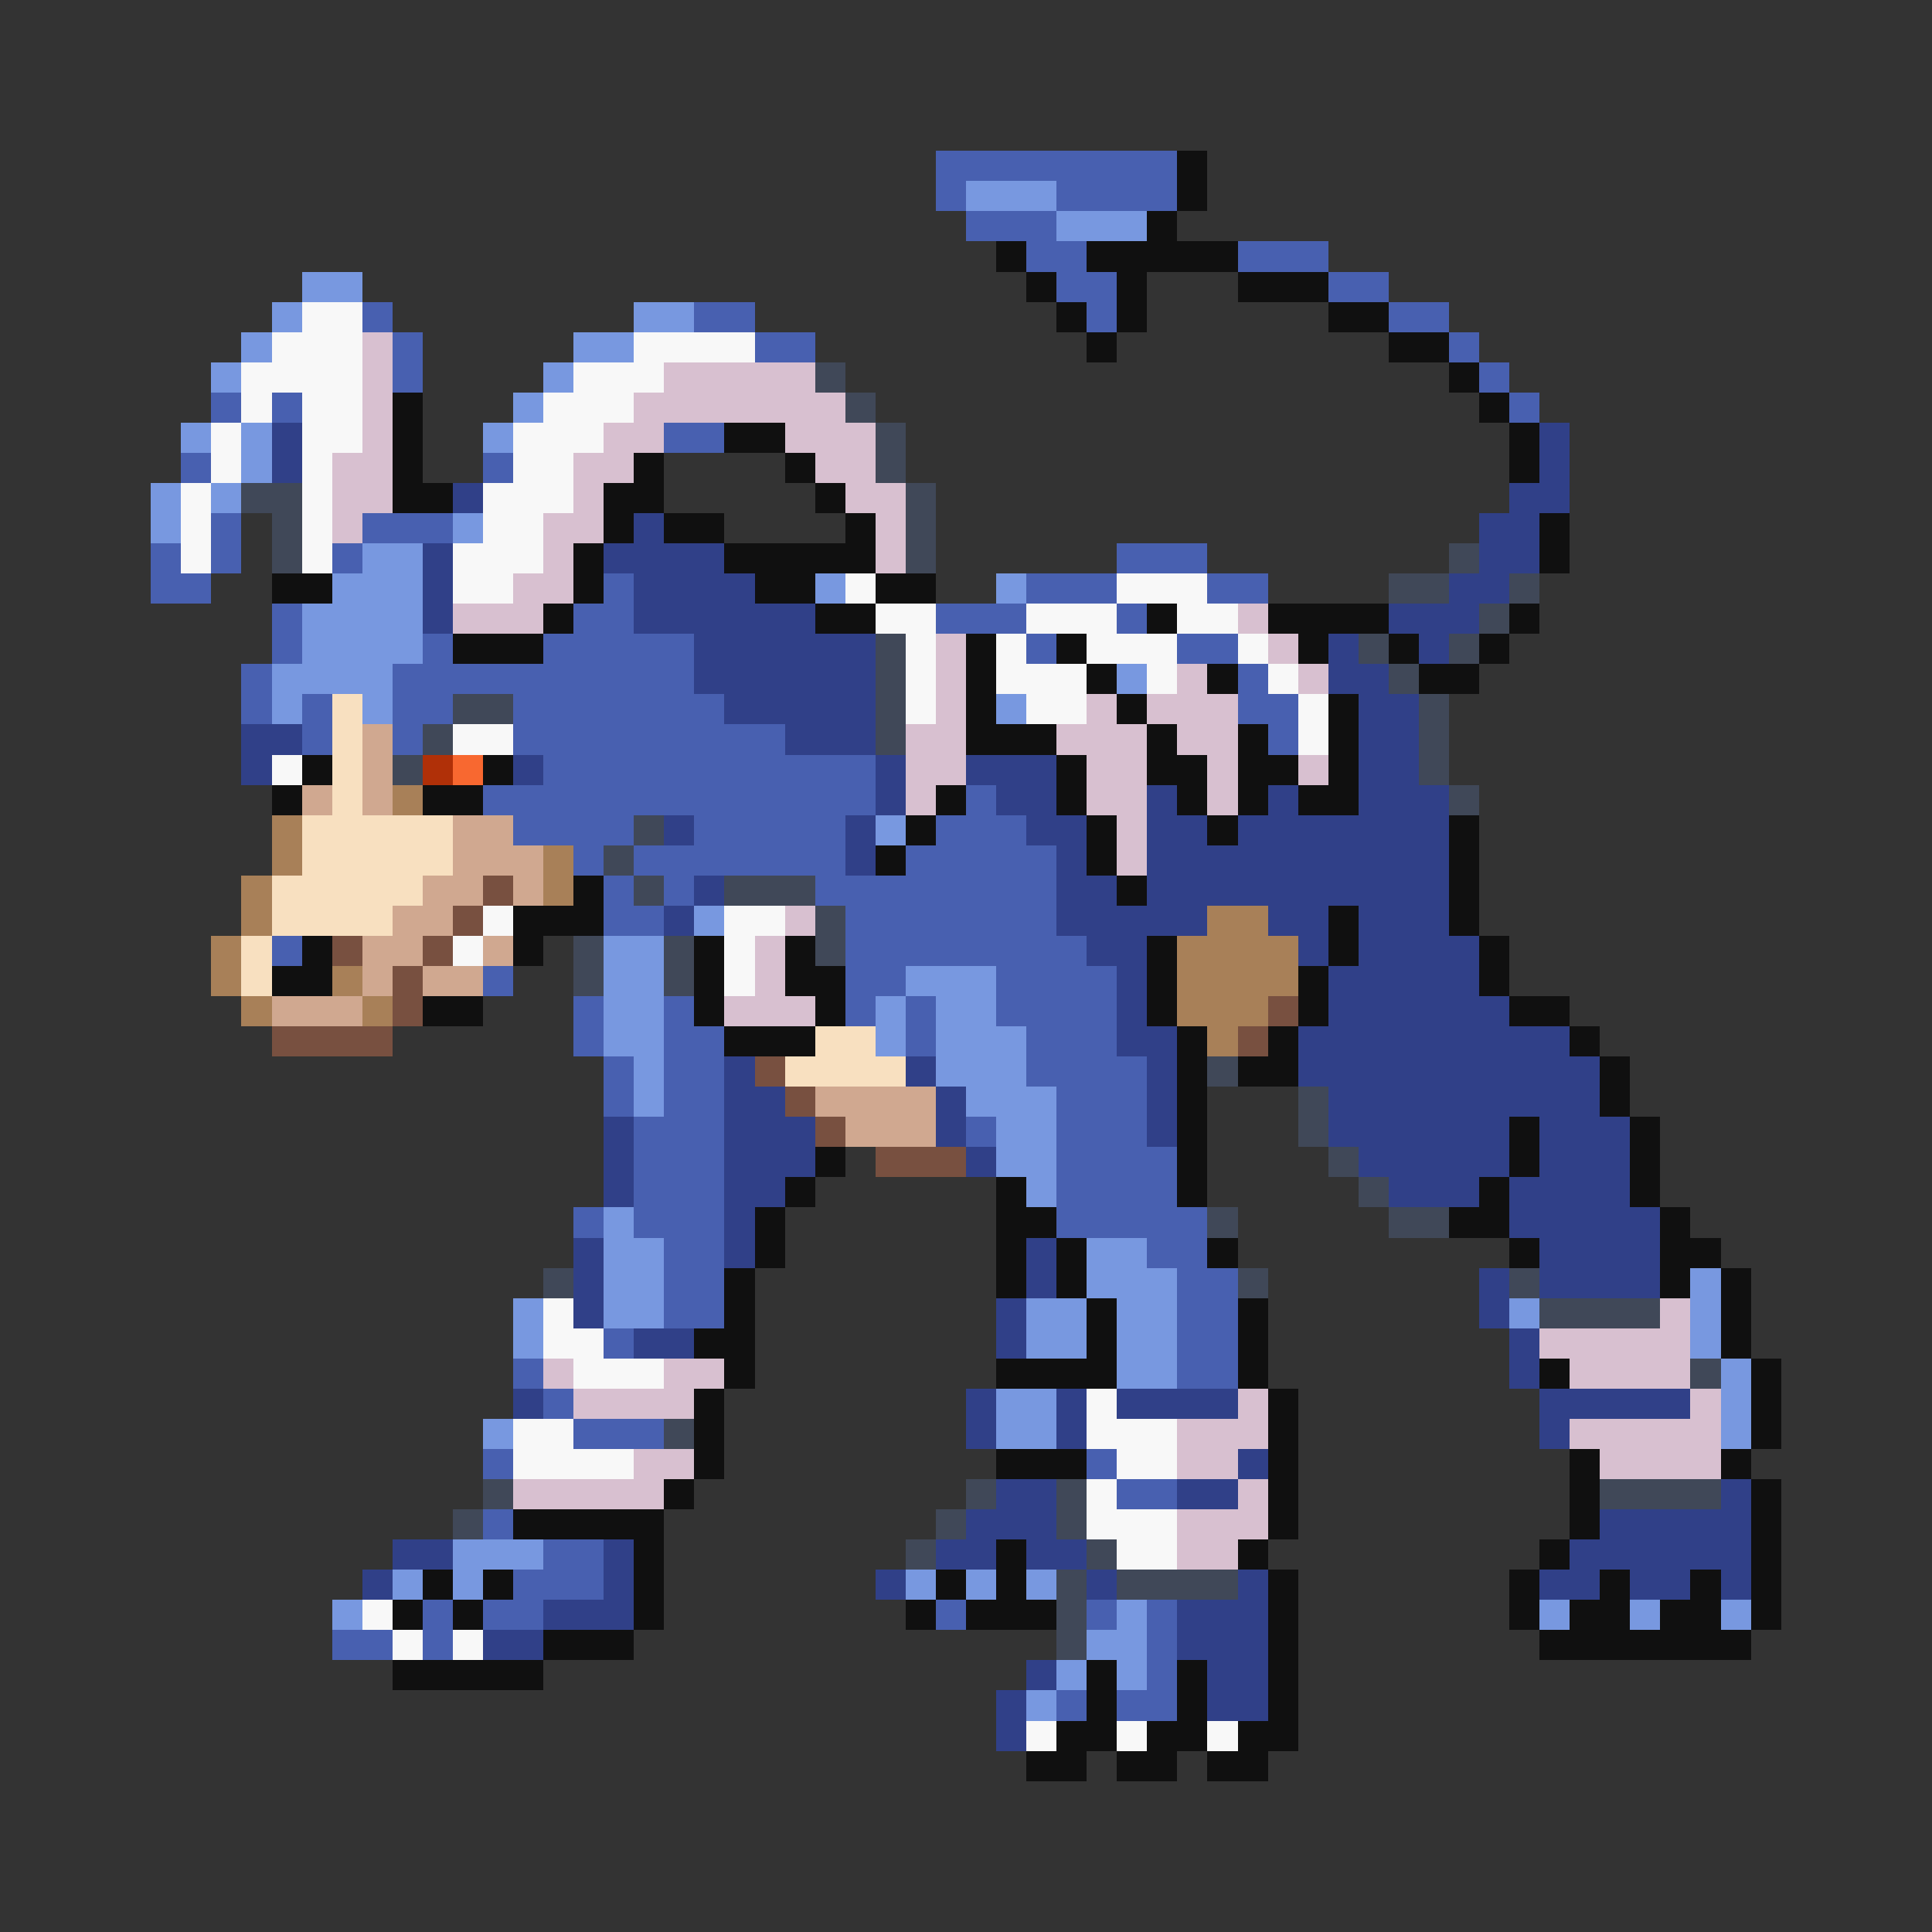 <svg xmlns="http://www.w3.org/2000/svg" viewBox="0 -0.5 64 64" shape-rendering="crispEdges">
<rect x="0" y="-0.5" width="64" height="64" fill="#333333" stroke="none"/>
<path stroke="#4860b0" d="M31 5h8M31 6h1M35 6h4M32 7h3M34 8h2M41 8h3M35 9h2M44 9h2M12 10h1M23 10h2M36 10h1M46 10h2M13 11h1M25 11h2M48 11h1M13 12h1M49 12h1M7 13h1M9 13h1M50 13h1M22 14h2M6 15h1M16 15h1M7 17h1M12 17h3M5 18h1M7 18h1M11 18h1M37 18h3M5 19h2M20 19h1M34 19h3M40 19h2M9 20h1M19 20h2M31 20h3M37 20h1M9 21h1M14 21h1M18 21h5M34 21h1M39 21h2M8 22h1M13 22h10M41 22h1M8 23h1M10 23h1M13 23h2M17 23h7M41 23h2M10 24h1M13 24h1M17 24h9M42 24h1M18 25h11M16 26h13M32 26h1M17 27h4M23 27h5M31 27h3M19 28h1M21 28h7M30 28h5M20 29h1M22 29h1M27 29h8M20 30h2M28 30h7M9 31h1M28 31h8M16 32h1M28 32h2M33 32h4M19 33h1M22 33h1M28 33h1M30 33h1M33 33h4M19 34h1M22 34h2M30 34h1M34 34h3M20 35h1M22 35h2M34 35h4M20 36h1M22 36h2M35 36h3M21 37h3M32 37h1M35 37h3M21 38h3M35 38h4M21 39h3M35 39h4M19 40h1M21 40h3M35 40h5M22 41h2M38 41h2M22 42h2M39 42h2M22 43h2M39 43h2M20 44h1M39 44h2M17 45h1M39 45h2M18 46h1M19 47h3M16 48h1M36 48h1M37 49h2M16 50h1M18 51h2M17 52h3M14 53h1M16 53h2M31 53h1M36 53h1M38 53h1M11 54h2M14 54h1M38 54h1M38 55h1M35 56h1M37 56h2" />
<path stroke="#101010" d="M39 5h1M39 6h1M38 7h1M33 8h1M36 8h5M34 9h1M37 9h1M41 9h3M35 10h1M37 10h1M44 10h2M36 11h1M46 11h2M48 12h1M13 13h1M49 13h1M13 14h1M24 14h2M50 14h1M13 15h1M21 15h1M26 15h1M50 15h1M13 16h2M20 16h2M27 16h1M20 17h1M22 17h2M28 17h1M51 17h1M19 18h1M24 18h5M51 18h1M9 19h2M19 19h1M25 19h2M29 19h2M18 20h1M27 20h2M38 20h1M42 20h4M50 20h1M15 21h3M32 21h1M35 21h1M43 21h1M46 21h1M49 21h1M32 22h1M36 22h1M40 22h1M47 22h2M32 23h1M37 23h1M44 23h1M32 24h3M38 24h1M41 24h1M44 24h1M10 25h1M16 25h1M35 25h1M38 25h2M41 25h2M44 25h1M9 26h1M14 26h2M31 26h1M35 26h1M39 26h1M41 26h1M43 26h2M30 27h1M36 27h1M40 27h1M48 27h1M29 28h1M36 28h1M48 28h1M19 29h1M37 29h1M48 29h1M17 30h3M44 30h1M48 30h1M10 31h1M17 31h1M23 31h1M26 31h1M38 31h1M44 31h1M49 31h1M9 32h2M23 32h1M26 32h2M38 32h1M43 32h1M49 32h1M14 33h2M23 33h1M27 33h1M38 33h1M43 33h1M50 33h2M24 34h3M39 34h1M42 34h1M52 34h1M39 35h1M41 35h2M53 35h1M39 36h1M53 36h1M39 37h1M50 37h1M54 37h1M27 38h1M39 38h1M50 38h1M54 38h1M26 39h1M33 39h1M39 39h1M49 39h1M54 39h1M25 40h1M33 40h2M48 40h2M55 40h1M25 41h1M33 41h1M35 41h1M40 41h1M50 41h1M55 41h2M24 42h1M33 42h1M35 42h1M55 42h1M57 42h1M24 43h1M36 43h1M41 43h1M57 43h1M23 44h2M36 44h1M41 44h1M57 44h1M24 45h1M33 45h4M41 45h1M51 45h1M58 45h1M23 46h1M42 46h1M58 46h1M23 47h1M42 47h1M58 47h1M23 48h1M33 48h3M42 48h1M52 48h1M57 48h1M22 49h1M42 49h1M52 49h1M58 49h1M17 50h5M42 50h1M52 50h1M58 50h1M21 51h1M33 51h1M41 51h1M51 51h1M58 51h1M14 52h1M16 52h1M21 52h1M31 52h1M33 52h1M42 52h1M50 52h1M53 52h1M56 52h1M58 52h1M13 53h1M15 53h1M21 53h1M30 53h1M32 53h3M42 53h1M50 53h1M52 53h2M55 53h2M58 53h1M18 54h3M42 54h1M51 54h7M13 55h5M36 55h1M39 55h1M42 55h1M36 56h1M39 56h1M42 56h1M35 57h2M38 57h2M41 57h2M34 58h2M37 58h2M40 58h2" />
<path stroke="#7898e0" d="M32 6h3M35 7h3M10 9h2M9 10h1M21 10h2M8 11h1M19 11h2M7 12h1M18 12h1M17 13h1M6 14h1M8 14h1M16 14h1M8 15h1M5 16h1M7 16h1M5 17h1M15 17h1M12 18h2M11 19h3M27 19h1M33 19h1M10 20h4M10 21h4M9 22h4M37 22h1M9 23h1M12 23h1M33 23h1M29 27h1M23 30h1M20 31h2M20 32h2M30 32h3M20 33h2M29 33h1M31 33h2M20 34h2M29 34h1M31 34h3M21 35h1M31 35h3M21 36h1M32 36h3M33 37h2M33 38h2M34 39h1M20 40h1M20 41h2M36 41h2M20 42h2M36 42h3M56 42h1M17 43h1M20 43h2M34 43h2M37 43h2M50 43h1M56 43h1M17 44h1M34 44h2M37 44h2M56 44h1M37 45h2M57 45h1M33 46h2M57 46h1M16 47h1M33 47h2M57 47h1M15 51h3M13 52h1M15 52h1M30 52h1M32 52h1M34 52h1M11 53h1M37 53h1M51 53h1M54 53h1M57 53h1M36 54h2M35 55h1M37 55h1M34 56h1" />
<path stroke="#f8f8f8" d="M10 10h2M9 11h3M21 11h4M8 12h4M19 12h3M8 13h1M10 13h2M18 13h3M7 14h1M10 14h2M17 14h3M7 15h1M10 15h1M17 15h2M6 16h1M10 16h1M16 16h3M6 17h1M10 17h1M16 17h2M6 18h1M10 18h1M15 18h3M15 19h2M28 19h1M37 19h3M29 20h2M34 20h3M39 20h2M30 21h1M33 21h1M36 21h3M41 21h1M30 22h1M33 22h3M38 22h1M42 22h1M30 23h1M34 23h2M43 23h1M15 24h2M43 24h1M9 25h1M16 30h1M24 30h2M15 31h1M24 31h1M24 32h1M18 43h1M18 44h2M19 45h3M36 46h1M17 47h2M36 47h3M17 48h4M37 48h2M36 49h1M36 50h3M37 51h2M12 53h1M13 54h1M15 54h1M34 57h1M37 57h1M40 57h1" />
<path stroke="#d8c0d0" d="M12 11h1M12 12h1M22 12h5M12 13h1M21 13h7M12 14h1M20 14h2M26 14h3M11 15h2M19 15h2M27 15h2M11 16h2M19 16h1M28 16h2M11 17h1M18 17h2M29 17h1M18 18h1M29 18h1M17 19h2M15 20h3M41 20h1M31 21h1M42 21h1M31 22h1M39 22h1M43 22h1M31 23h1M36 23h1M38 23h3M30 24h2M35 24h3M39 24h2M30 25h2M36 25h2M40 25h1M43 25h1M30 26h1M36 26h2M40 26h1M37 27h1M37 28h1M26 30h1M25 31h1M25 32h1M24 33h3M55 43h1M51 44h5M18 45h1M22 45h2M52 45h4M19 46h4M41 46h1M56 46h1M39 47h3M52 47h5M21 48h2M39 48h2M53 48h4M17 49h5M41 49h1M39 50h3M39 51h2" />
<path stroke="#404858" d="M27 12h1M28 13h1M29 14h1M29 15h1M8 16h2M30 16h1M9 17h1M30 17h1M9 18h1M30 18h1M48 18h1M46 19h2M50 19h1M49 20h1M29 21h1M45 21h1M48 21h1M29 22h1M46 22h1M15 23h2M29 23h1M47 23h1M14 24h1M29 24h1M47 24h1M13 25h1M47 25h1M48 26h1M21 27h1M20 28h1M21 29h1M24 29h3M27 30h1M19 31h1M22 31h1M27 31h1M19 32h1M22 32h1M40 35h1M43 36h1M43 37h1M44 38h1M45 39h1M40 40h1M46 40h2M18 42h1M41 42h1M50 42h1M51 43h4M56 45h1M22 47h1M16 49h1M32 49h1M35 49h1M53 49h4M15 50h1M31 50h1M35 50h1M30 51h1M36 51h1M35 52h1M37 52h4M35 53h1M35 54h1" />
<path stroke="#304088" d="M9 14h1M51 14h1M9 15h1M51 15h1M15 16h1M50 16h2M21 17h1M49 17h2M14 18h1M20 18h4M49 18h2M14 19h1M21 19h4M48 19h2M14 20h1M21 20h6M46 20h3M23 21h6M44 21h1M47 21h1M23 22h6M44 22h2M24 23h5M45 23h2M8 24h2M26 24h3M45 24h2M8 25h1M17 25h1M29 25h1M32 25h3M45 25h2M29 26h1M33 26h2M38 26h1M42 26h1M45 26h3M22 27h1M28 27h1M34 27h2M38 27h2M41 27h7M28 28h1M35 28h1M38 28h10M23 29h1M35 29h2M38 29h10M22 30h1M35 30h5M42 30h2M45 30h3M36 31h2M43 31h1M45 31h4M37 32h1M44 32h5M37 33h1M44 33h6M37 34h2M43 34h9M24 35h1M30 35h1M38 35h1M43 35h10M24 36h2M31 36h1M38 36h1M44 36h9M20 37h1M24 37h3M31 37h1M38 37h1M44 37h6M51 37h3M20 38h1M24 38h3M32 38h1M45 38h5M51 38h3M20 39h1M24 39h2M46 39h3M50 39h4M24 40h1M50 40h5M19 41h1M24 41h1M34 41h1M51 41h4M19 42h1M34 42h1M49 42h1M51 42h4M19 43h1M33 43h1M49 43h1M21 44h2M33 44h1M50 44h1M50 45h1M17 46h1M32 46h1M35 46h1M37 46h4M51 46h5M32 47h1M35 47h1M51 47h1M41 48h1M33 49h2M39 49h2M57 49h1M32 50h3M53 50h5M13 51h2M20 51h1M31 51h2M34 51h2M52 51h6M12 52h1M20 52h1M29 52h1M36 52h1M41 52h1M51 52h2M54 52h2M57 52h1M18 53h3M39 53h3M16 54h2M39 54h3M34 55h1M40 55h2M33 56h1M40 56h2M33 57h1" />
<path stroke="#f8e0c0" d="M11 23h1M11 24h1M11 25h1M11 26h1M10 27h5M10 28h5M9 29h5M9 30h4M8 31h1M8 32h1M27 34h2M26 35h4" />
<path stroke="#d0a890" d="M12 24h1M12 25h1M10 26h1M12 26h1M15 27h2M15 28h3M14 29h2M17 29h1M13 30h2M12 31h2M16 31h1M12 32h1M14 32h2M9 33h3M27 36h4M28 37h3" />
<path stroke="#b03008" d="M14 25h1" />
<path stroke="#f86830" d="M15 25h1" />
<path stroke="#a88058" d="M13 26h1M9 27h1M9 28h1M18 28h1M8 29h1M18 29h1M8 30h1M40 30h2M7 31h1M39 31h4M7 32h1M11 32h1M39 32h4M8 33h1M12 33h1M39 33h3M40 34h1" />
<path stroke="#785040" d="M16 29h1M15 30h1M11 31h1M14 31h1M13 32h1M13 33h1M42 33h1M9 34h4M41 34h1M25 35h1M26 36h1M27 37h1M29 38h3" />
</svg>